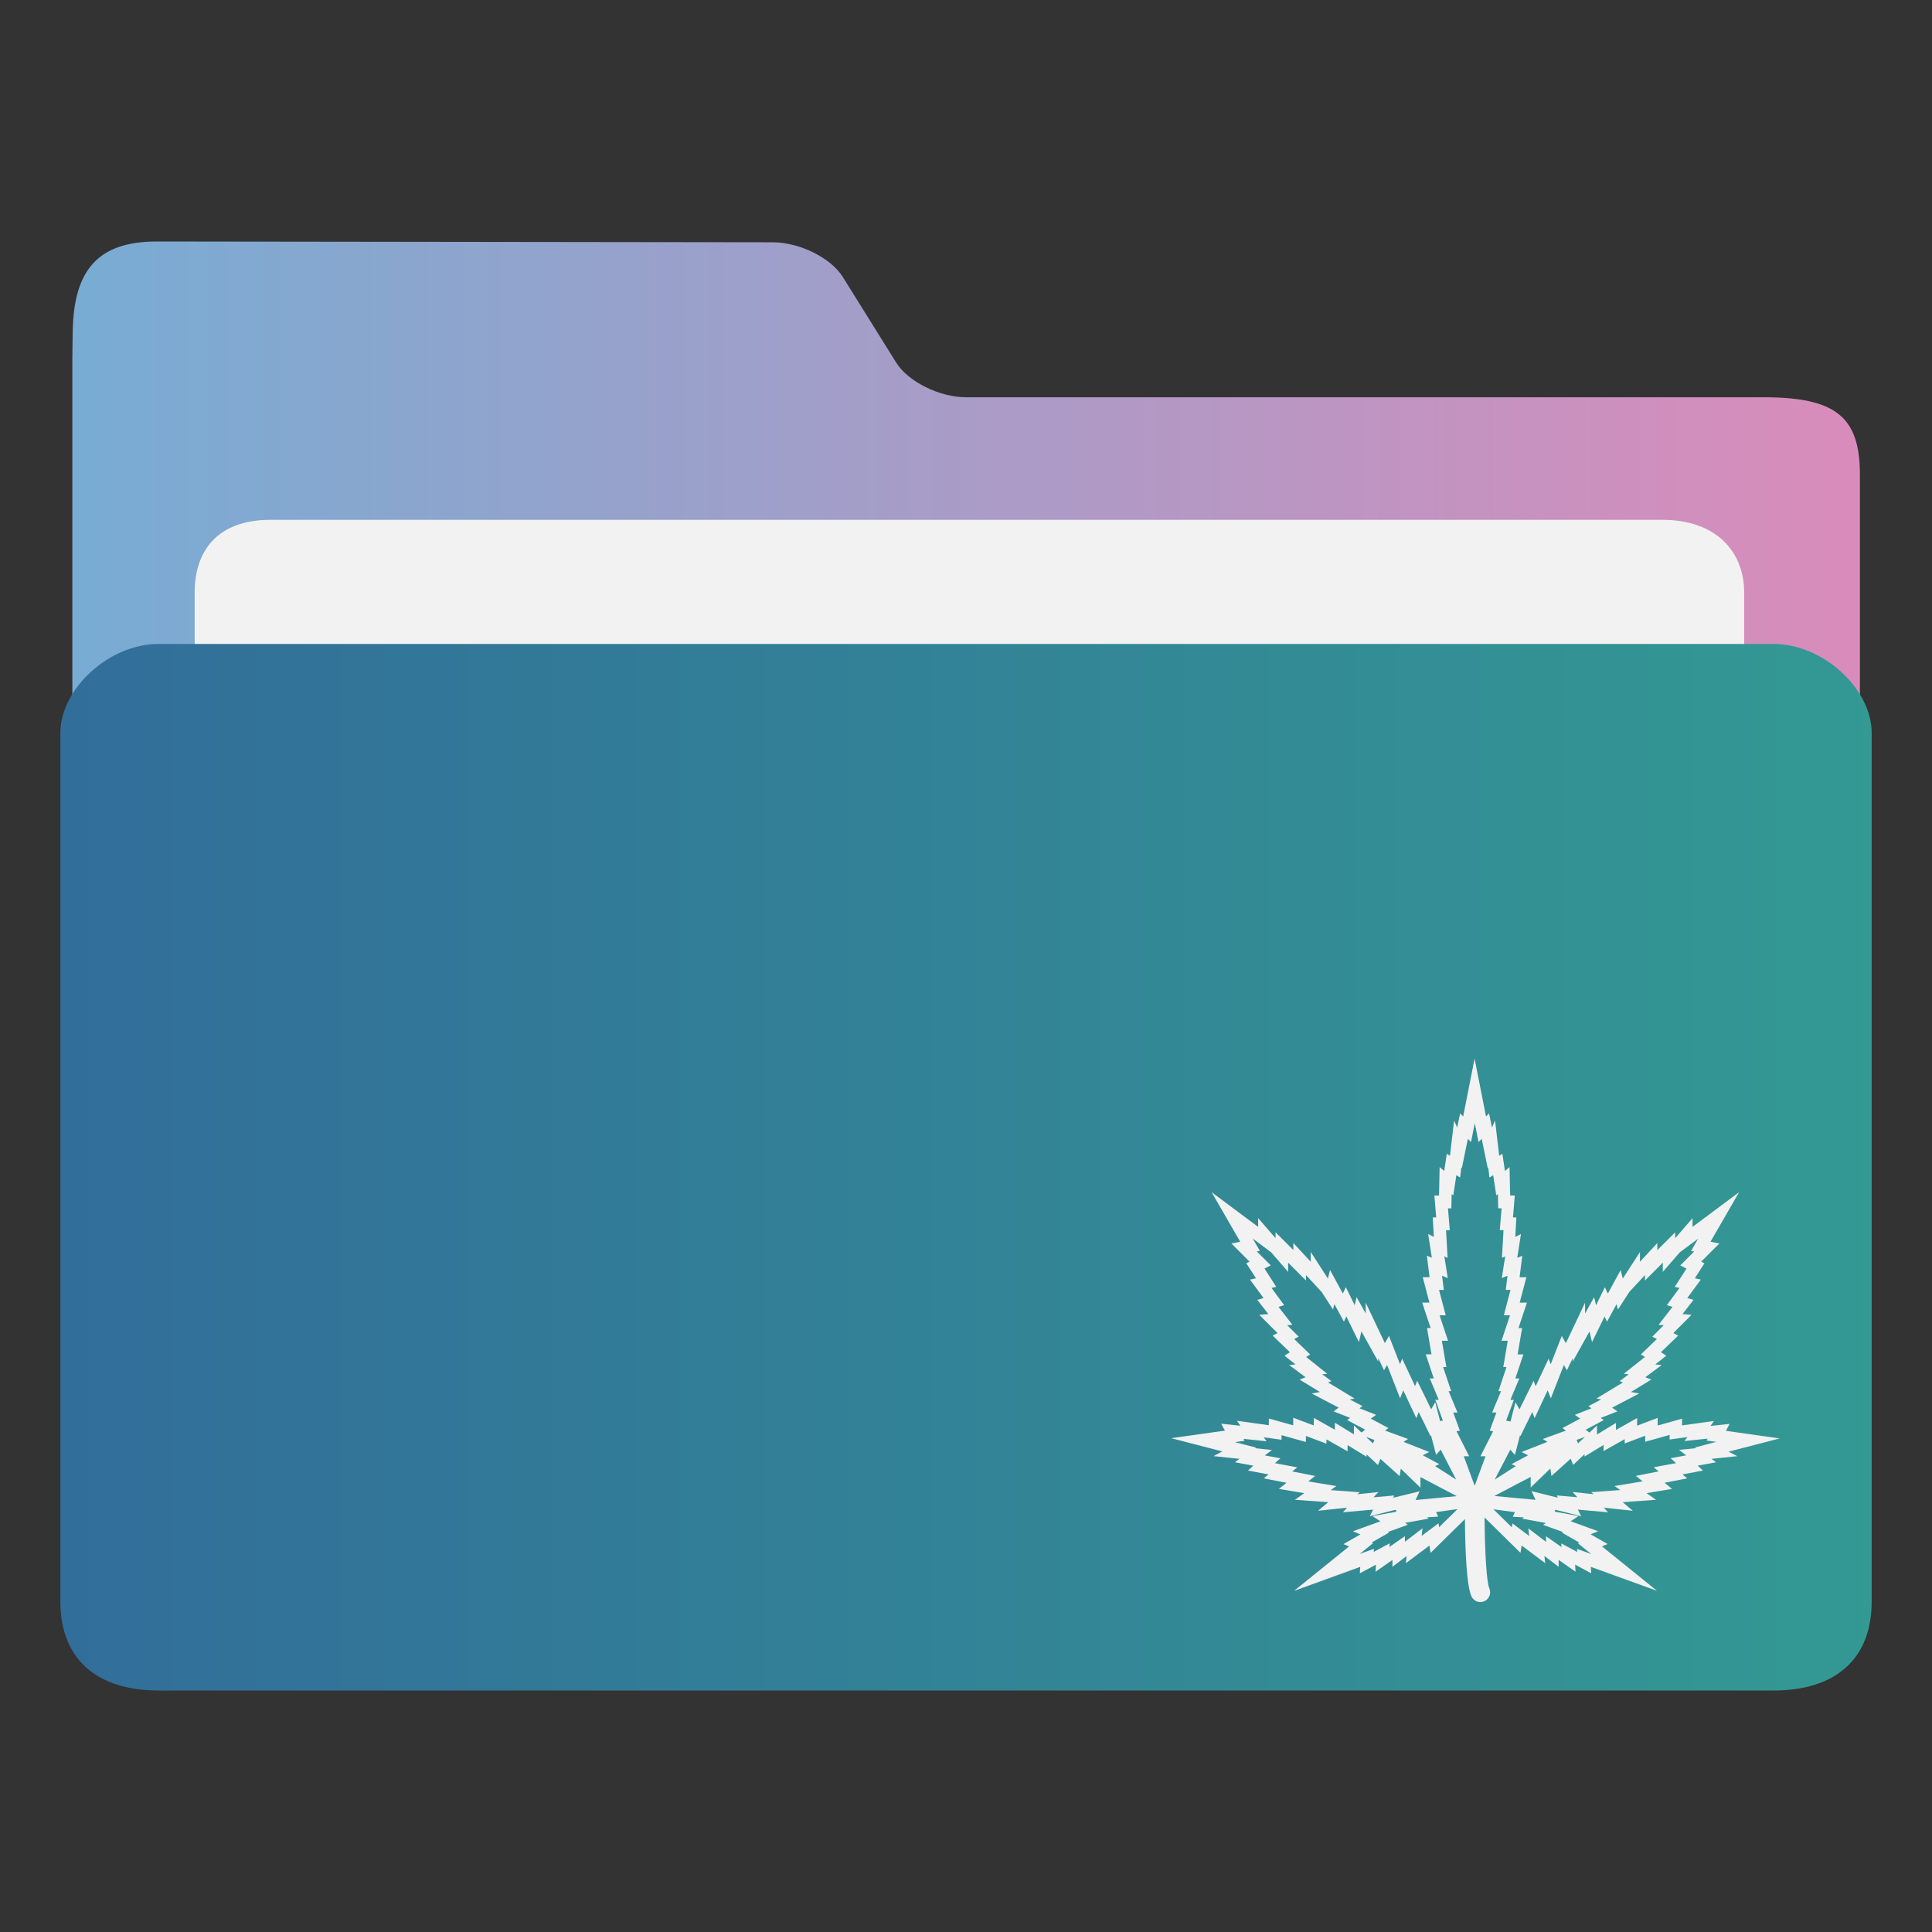 <?xml version="1.0" encoding="UTF-8" standalone="no"?>
<svg
   width="32"
   version="1.1"
   height="32"
   viewBox="0 0 32 32"
   id="svg15"
   sodipodi:docname="folder-Relax.svg"
   inkscape:version="1.1.1 (3bf5ae0d25, 2021-09-20)"
   xmlns:inkscape="http://www.inkscape.org/namespaces/inkscape"
   xmlns:sodipodi="http://sodipodi.sourceforge.net/DTD/sodipodi-0.dtd"
   xmlns:xlink="http://www.w3.org/1999/xlink"
   xmlns="http://www.w3.org/2000/svg"
   xmlns:svg="http://www.w3.org/2000/svg"
   xmlns:rdf="http://www.w3.org/1999/02/22-rdf-syntax-ns#"
   xmlns:cc="http://creativecommons.org/ns#"
   xmlns:dc="http://purl.org/dc/elements/1.1/">
  <rect x="0" y="0" width="32" height="32" fill="#333333" stroke="none"/>
  <sodipodi:namedview
     pagecolor="#ffffff"
     bordercolor="#666666"
     borderopacity="1"
     objecttolerance="10"
     gridtolerance="10"
     guidetolerance="10"
     inkscape:pageopacity="0"
     inkscape:pageshadow="2"
     inkscape:window-width="1920"
     inkscape:window-height="1006"
     id="namedview17"
     showgrid="false"
     inkscape:zoom="9.8125"
     inkscape:cx="-12.942675"
     inkscape:cy="6.522293"
     inkscape:window-x="0"
     inkscape:window-y="0"
     inkscape:window-maximized="1"
     inkscape:current-layer="layer1"
     inkscape:document-rotation="0"
     inkscape:pagecheckerboard="0" />
  <defs
     id="defs5455">
    <linearGradient
       inkscape:collect="always"
       id="linearGradient860">
      <stop
         style="stop-color:#78acd3;stop-opacity:1"
         offset="0"
         id="stop856" />
      <stop
         style="stop-color:#d98cbb;stop-opacity:1"
         offset="1"
         id="stop858" />
    </linearGradient>
    <linearGradient
       inkscape:collect="always"
       id="linearGradient842">
      <stop
         style="stop-color:#326e9a;stop-opacity:1"
         offset="0"
         id="stop838" />
      <stop
         style="stop-color:#339993;stop-opacity:1"
         offset="1"
         id="stop840" />
    </linearGradient>
    <linearGradient
       inkscape:collect="always"
       xlink:href="#linearGradient860"
       id="linearGradient862-3"
       x1="113.947"
       y1="255.366"
       x2="406.083"
       y2="255.366"
       gradientUnits="userSpaceOnUse"
       gradientTransform="matrix(0.101,0,0,0.092,374.22,507.654)" />
    <linearGradient
       inkscape:collect="always"
       xlink:href="#linearGradient842"
       id="linearGradient844-5"
       x1="386.306"
       y1="522.454"
       x2="446.83"
       y2="522.454"
       gradientUnits="userSpaceOnUse"
       gradientTransform="matrix(0.496,0,0,0.5,194.09,274.05)" />
  </defs>
  <g
     inkscape:label="Capa 1"
     inkscape:groupmode="layer"
     id="layer1"
     transform="translate(-384.571,-515.798)">
    <path
       style="fill:url(#linearGradient862-3);fill-opacity:1;stroke-width:0.09"
       d="m 400.573,522.378 c -0.44,0 -0.961,-0.258 -1.158,-0.574 l -0.885,-1.419 c -0.196,-0.316 -0.717,-0.573 -1.157,-0.574 l -10.201,-0.013 c -0.973,-0.002 -1.383,0.467 -1.397,1.502 l -0.006,0.436 v 1.283 18.286 c 0,0.353 1.16,1.283 1.6,1.283 h 26.408 c 0.44,0 1.6,-0.93 1.6,-1.283 v -17.644 c 0,-0.962 -0.4,-1.283 -1.6,-1.283 z"
       id="path4-3-6"
       sodipodi:nodetypes="sccsssccsssssss" />
    <path
       style="fill:#f2f2f2;fill-opacity:1;stroke-width:0.088"
       d="m 413.46,529.228 c 0,0.663 -0.398,1.205 -1.309,1.205 H 389.054 c -0.911,0 -1.259,-0.542 -1.259,-1.205 v -3.615 c 0,-0.663 0.349,-1.205 1.259,-1.205 h 23.048 c 0.911,0 1.358,0.542 1.358,1.205 z"
       id="path8-6-2"
       sodipodi:nodetypes="sssssssss" />
    <path
       style="fill:url(#linearGradient844-5);fill-opacity:1;stroke-width:0.097"
       d="m 413.95,526.464 h -26.757 c -0.811,0 -1.622,0.738 -1.622,1.475 v 14.384 c 0,0.976 0.627,1.475 1.622,1.475 h 26.757 c 0.998,0 1.622,-0.5 1.622,-1.475 v -14.384 c 0,-0.738 -0.811,-1.475 -1.622,-1.475 z"
       id="path10-9"
       sodipodi:nodetypes="sssssssss" />
    <path
       d="m 413.202,539.842 0.847,-0.219 -0.891,-0.126 0.061,-0.115 -0.317,0.034 0.057,-0.082 -0.528,0.073 v -0.111 l -0.404,0.113 v -0.126 l -0.34,0.128 v -0.126 l -0.35,0.197 v -0.116 l -0.315,0.192 v -0.149 l -0.125,0.117 -0.062,-0.047 0.299,-0.16 -0.05,-0.036 0.276,-0.108 -0.087,-0.062 0.448,-0.234 -0.137,-0.025 0.338,-0.206 -0.1,-0.038 0.271,-0.202 -0.105,-0.011 0.183,-0.145 -0.09,-0.057 0.286,-0.276 -0.081,-0.041 0.302,-0.302 -0.15,-0.013 0.183,-0.235 -0.103,-0.031 0.224,-0.305 -0.099,-0.022 0.159,-0.248 -0.054,-0.027 0.301,-0.301 -0.147,-0.029 0.474,-0.821 -0.771,0.575 -2.1e-4,-0.144 -0.288,0.332 v -0.098 l -0.295,0.295 v -0.117 l -0.288,0.31 v -0.162 l -0.284,0.44 -0.036,-0.14 -0.212,0.389 -0.049,-0.106 -0.146,0.299 -0.032,-0.133 -0.15,0.269 v -0.179 l -0.318,0.671 -0.068,-0.119 -0.183,0.468 -0.036,-0.09 -0.213,0.454 -0.035,-0.09 -0.233,0.473 -0.067,-0.117 -0.082,0.318 -0.072,-0.013 0.127,-0.345 h -0.057 l 0.148,-0.354 h -0.066 l 0.133,-0.399 h -0.095 l 0.074,-0.436 h -0.06 l 0.14,-0.421 h -0.12 l 0.111,-0.421 -0.113,-6e-5 0.045,-0.356 -0.083,0.034 0.061,-0.393 -0.094,0.047 0.018,-0.323 h -0.056 l 0.03,-0.362 h -0.077 l -0.01,-0.472 -0.076,0.065 -0.043,-0.285 -0.052,0.034 -0.069,-0.584 -0.051,0.116 -0.048,-0.235 -0.051,0.051 -0.189,-0.958 -0.189,0.958 -0.051,-0.051 -0.048,0.235 -0.051,-0.116 -0.069,0.584 -0.052,-0.034 -0.043,0.285 -0.076,-0.065 -0.01,0.472 h -0.077 l 0.03,0.362 h -0.057 l 0.018,0.323 -0.094,-0.047 0.061,0.392 -0.082,-0.034 0.044,0.356 h -0.113 l 0.111,0.421 h -0.12 l 0.14,0.421 h -0.06 l 0.074,0.436 h -0.095 l 0.133,0.399 h -0.066 l 0.148,0.354 h -0.057 l 0.126,0.345 -0.046,0.008 -0.081,-0.313 -0.067,0.117 -0.232,-0.473 -0.035,0.09 -0.213,-0.454 -0.036,0.09 -0.183,-0.468 -0.068,0.119 -0.318,-0.671 v 0.179 l -0.15,-0.269 -0.032,0.133 -0.147,-0.299 -0.049,0.106 -0.212,-0.389 -0.036,0.14 -0.284,-0.44 v 0.162 l -0.288,-0.31 v 0.117 l -0.295,-0.295 v 0.098 l -0.288,-0.332 v 0.145 l -0.771,-0.575 0.474,0.821 -0.146,0.029 0.301,0.301 -0.054,0.027 0.16,0.248 -0.099,0.022 0.224,0.305 -0.103,0.031 0.183,0.235 -0.15,0.013 0.302,0.302 -0.081,0.041 0.286,0.276 -0.09,0.057 0.183,0.145 -0.105,0.011 0.272,0.202 -0.1,0.038 0.338,0.206 -0.137,0.025 0.448,0.234 -0.087,0.062 0.276,0.108 -0.05,0.035 0.299,0.16 -0.062,0.047 -0.125,-0.118 v 0.148 l -0.315,-0.192 v 0.116 l -0.35,-0.197 v 0.126 l -0.34,-0.128 v 0.126 l -0.404,-0.113 v 0.111 l -0.528,-0.073 0.057,0.082 -0.318,-0.034 0.062,0.115 -0.89,0.125 0.846,0.219 -0.144,0.078 0.428,0.045 -0.074,0.057 0.304,0.056 -0.088,0.081 0.34,0.064 -0.079,0.065 0.376,0.074 -0.125,0.101 0.421,0.07 -0.156,0.11 0.552,0.04 -0.169,0.142 0.481,-0.051 -0.069,0.076 0.5,-0.044 -0.054,0.109 0.422,-0.105 0.019,0.014 -0.008,0.018 -0.389,0.071 0.131,0.087 -0.456,0.165 0.126,0.051 -0.282,0.161 0.093,0.039 -0.911,0.736 1.096,-0.398 -0.007,0.107 0.267,-0.143 -0.007,0.117 0.28,-0.195 v 0.114 l 0.236,-0.18 -0.014,0.12 0.391,-0.293 0.019,0.122 0.569,-0.56 c 0.004,0.512 0.027,1.106 0.109,1.281 0.027,0.057 0.084,0.093 0.147,0.093 0.024,0 0.047,-0.005 0.068,-0.015 0.081,-0.037 0.116,-0.134 0.079,-0.216 -0.042,-0.09 -0.073,-0.565 -0.078,-1.17 l 0.595,0.586 0.019,-0.122 0.391,0.293 -0.014,-0.12 0.236,0.18 v -0.114 l 0.28,0.195 -0.007,-0.117 0.267,0.144 -0.007,-0.107 1.096,0.397 -0.911,-0.736 0.093,-0.039 -0.282,-0.161 0.126,-0.051 -0.456,-0.165 0.131,-0.087 -0.389,-0.071 -0.008,-0.017 0.019,-0.014 0.421,0.105 -0.054,-0.109 0.499,0.044 -0.069,-0.076 0.48,0.051 -0.168,-0.142 0.552,-0.04 -0.156,-0.11 0.422,-0.07 -0.125,-0.101 0.376,-0.074 -0.079,-0.065 0.34,-0.064 -0.088,-0.081 0.304,-0.056 -0.075,-0.057 0.427,-0.044 z m -3.616,-0.032 0.077,0.085 0.084,-0.323 0.007,0.013 0.196,-0.399 0.039,0.102 0.216,-0.462 0.053,0.132 0.216,-0.552 0.05,0.088 0.096,-0.201 v 0.057 l 0.278,-0.499 0.042,0.177 0.208,-0.425 0.04,0.086 0.158,-0.29 0.023,0.089 0.189,-0.292 0.259,-0.279 v 0.09 l 0.295,-0.295 v 0.153 l 0.288,-0.332 v 0.003 l 0.298,-0.222 -0.117,0.203 0.051,0.01 -0.231,0.231 0.104,0.052 -0.195,0.303 0.079,0.017 -0.21,0.286 0.094,0.028 -0.231,0.297 0.086,0.007 -0.19,0.19 0.076,0.038 -0.265,0.256 0.067,0.042 -0.35,0.278 0.082,0.009 -0.152,0.113 0.057,0.021 -0.44,0.267 0.08,0.015 -0.213,0.111 0.051,0.036 -0.276,0.108 0.088,0.063 -0.292,0.156 0.056,0.042 -0.381,0.139 0.075,0.048 -0.427,0.168 0.107,0.054 -0.274,0.147 0.071,0.032 -0.35,0.224 z m 1.236,-0.212 -0.114,0.107 -0.023,-0.058 z m -3.734,-0.474 0.051,-0.036 -0.212,-0.111 0.08,-0.015 -0.44,-0.267 0.057,-0.021 -0.152,-0.113 -1.4e-4,-1.5e-4 0.082,-0.009 -0.349,-0.278 0.067,-0.042 -0.266,-0.256 0.076,-0.038 -0.19,-0.19 0.086,-0.007 -0.231,-0.297 0.094,-0.028 -0.21,-0.286 0.079,-0.017 -0.195,-0.304 0.104,-0.052 -0.231,-0.231 0.05,-0.01 -0.117,-0.203 0.298,0.223 v -0.003 l 0.288,0.332 v -0.153 l 0.295,0.295 v -0.09 l 0.259,0.279 0.189,0.292 0.023,-0.089 0.158,0.29 0.04,-0.086 0.208,0.425 0.042,-0.177 0.278,0.499 v -0.057 l 0.096,0.201 0.05,-0.088 0.216,0.552 0.053,-0.132 0.216,0.462 0.039,-0.102 0.196,0.399 0.008,-0.014 0.084,0.323 0.077,-0.085 0.256,0.496 -0.35,-0.224 0.071,-0.032 -0.274,-0.147 0.107,-0.054 -0.426,-0.168 0.075,-0.048 -0.381,-0.139 0.056,-0.042 -0.292,-0.156 0.088,-0.063 z m 0.247,0.524 -0.023,0.058 -0.115,-0.108 z m 0.31,0.958 0.019,-0.038 -0.342,0.03 0.079,-0.087 -0.349,0.037 0.041,-0.034 -0.482,-0.035 0.095,-0.067 -0.465,-0.077 0.112,-0.091 -0.378,-0.074 0.083,-0.068 -0.369,-0.069 0.089,-0.081 -0.257,-0.048 0.118,-0.09 -0.281,-0.029 0.019,-0.01 -0.351,-0.091 0.159,-0.022 -0.017,-0.032 0.381,0.04 -0.046,-0.066 0.294,0.041 v -0.076 l 0.404,0.113 v -0.1 l 0.34,0.128 v -0.071 l 0.35,0.197 2.7e-4,-0.102 0.315,0.192 v -0.039 l 0.188,0.177 0.041,-0.102 0.319,0.286 0.018,-0.124 0.326,0.315 v -0.176 l 0.602,0.316 -0.683,0.064 0.067,-0.144 z m 0.762,0.487 -0.01,-0.065 -0.279,0.209 0.015,-0.126 -0.292,0.223 v -0.093 l -0.256,0.179 0.004,-0.06 -0.265,0.142 0.003,-0.051 -0.234,0.085 0.222,-0.18 -0.025,-0.01 0.289,-0.164 -0.021,-0.009 0.332,-0.12 -0.046,-0.031 0.392,-0.072 -0.03,-0.021 0.185,-0.011 -0.034,-0.075 0.356,-0.05 z m 0.769,-1.175 -0.18,0.489 -0.18,-0.489 h 0.089 l -0.21,-0.414 0.056,-0.01 -0.11,-0.3 h 0.071 l -0.148,-0.354 h 0.043 l -0.133,-0.399 h 0.053 l -0.074,-0.436 h 0.102 l -0.14,-0.421 h 0.102 l -0.111,-0.421 h 0.079 l -0.029,-0.235 0.095,0.04 -0.057,-0.361 0.054,0.027 -0.026,-0.46 h 0.062 l -0.03,-0.362 h 0.056 l 0.005,-0.237 0.027,0.023 0.051,-0.336 0.062,0.04 0.02,-0.169 0.008,0.017 0.1,-0.489 0.053,0.053 0.062,-0.313 0.062,0.313 0.053,-0.053 0.1,0.489 0.008,-0.017 0.02,0.169 0.062,-0.04 0.051,0.336 0.027,-0.024 0.005,0.237 h 0.056 l -0.03,0.362 h 0.062 l -0.026,0.46 0.054,-0.027 -0.057,0.361 0.095,-0.039 -0.029,0.235 h 0.079 l -0.111,0.421 h 0.102 l -0.14,0.421 h 0.103 l -0.074,0.436 h 0.053 l -0.133,0.399 h 0.043 l -0.148,0.354 h 0.071 l -0.11,0.3 0.056,0.01 -0.21,0.414 0.089,-6e-5 z m 1.286,1.256 -0.021,0.009 0.289,0.165 -0.025,0.01 0.222,0.18 -0.235,-0.085 0.004,0.051 -0.265,-0.142 0.003,0.06 -0.256,-0.179 v 0.093 l -0.293,-0.223 0.015,0.126 -0.279,-0.209 -0.01,0.065 -0.304,-0.299 0.356,0.049 -0.035,0.075 0.185,0.011 -0.03,0.021 0.393,0.072 -0.046,0.031 z m 2.183,-1.401 0.019,0.011 -0.282,0.029 0.117,0.09 -0.257,0.048 0.089,0.081 -0.37,0.069 0.083,0.068 -0.378,0.074 0.112,0.091 -0.465,0.077 0.095,0.067 -0.482,0.035 0.041,0.034 -0.349,-0.037 0.079,0.087 -0.342,-0.03 0.019,0.038 -0.436,-0.109 0.067,0.144 -0.683,-0.064 0.602,-0.316 v 0.176 l 0.326,-0.315 0.018,0.124 0.319,-0.286 0.041,0.102 0.188,-0.177 v 0.039 l 0.315,-0.192 v 0.101 l 0.35,-0.197 v 0.071 l 0.34,-0.128 v 0.1 l 0.404,-0.113 v 0.076 l 0.294,-0.041 -0.046,0.066 0.382,-0.04 -0.017,0.032 0.159,0.022 z"
       id="path70"
       style="fill:#f2f2f2;fill-opacity:1;stroke-width:0.017" />
  </g>
</svg>
